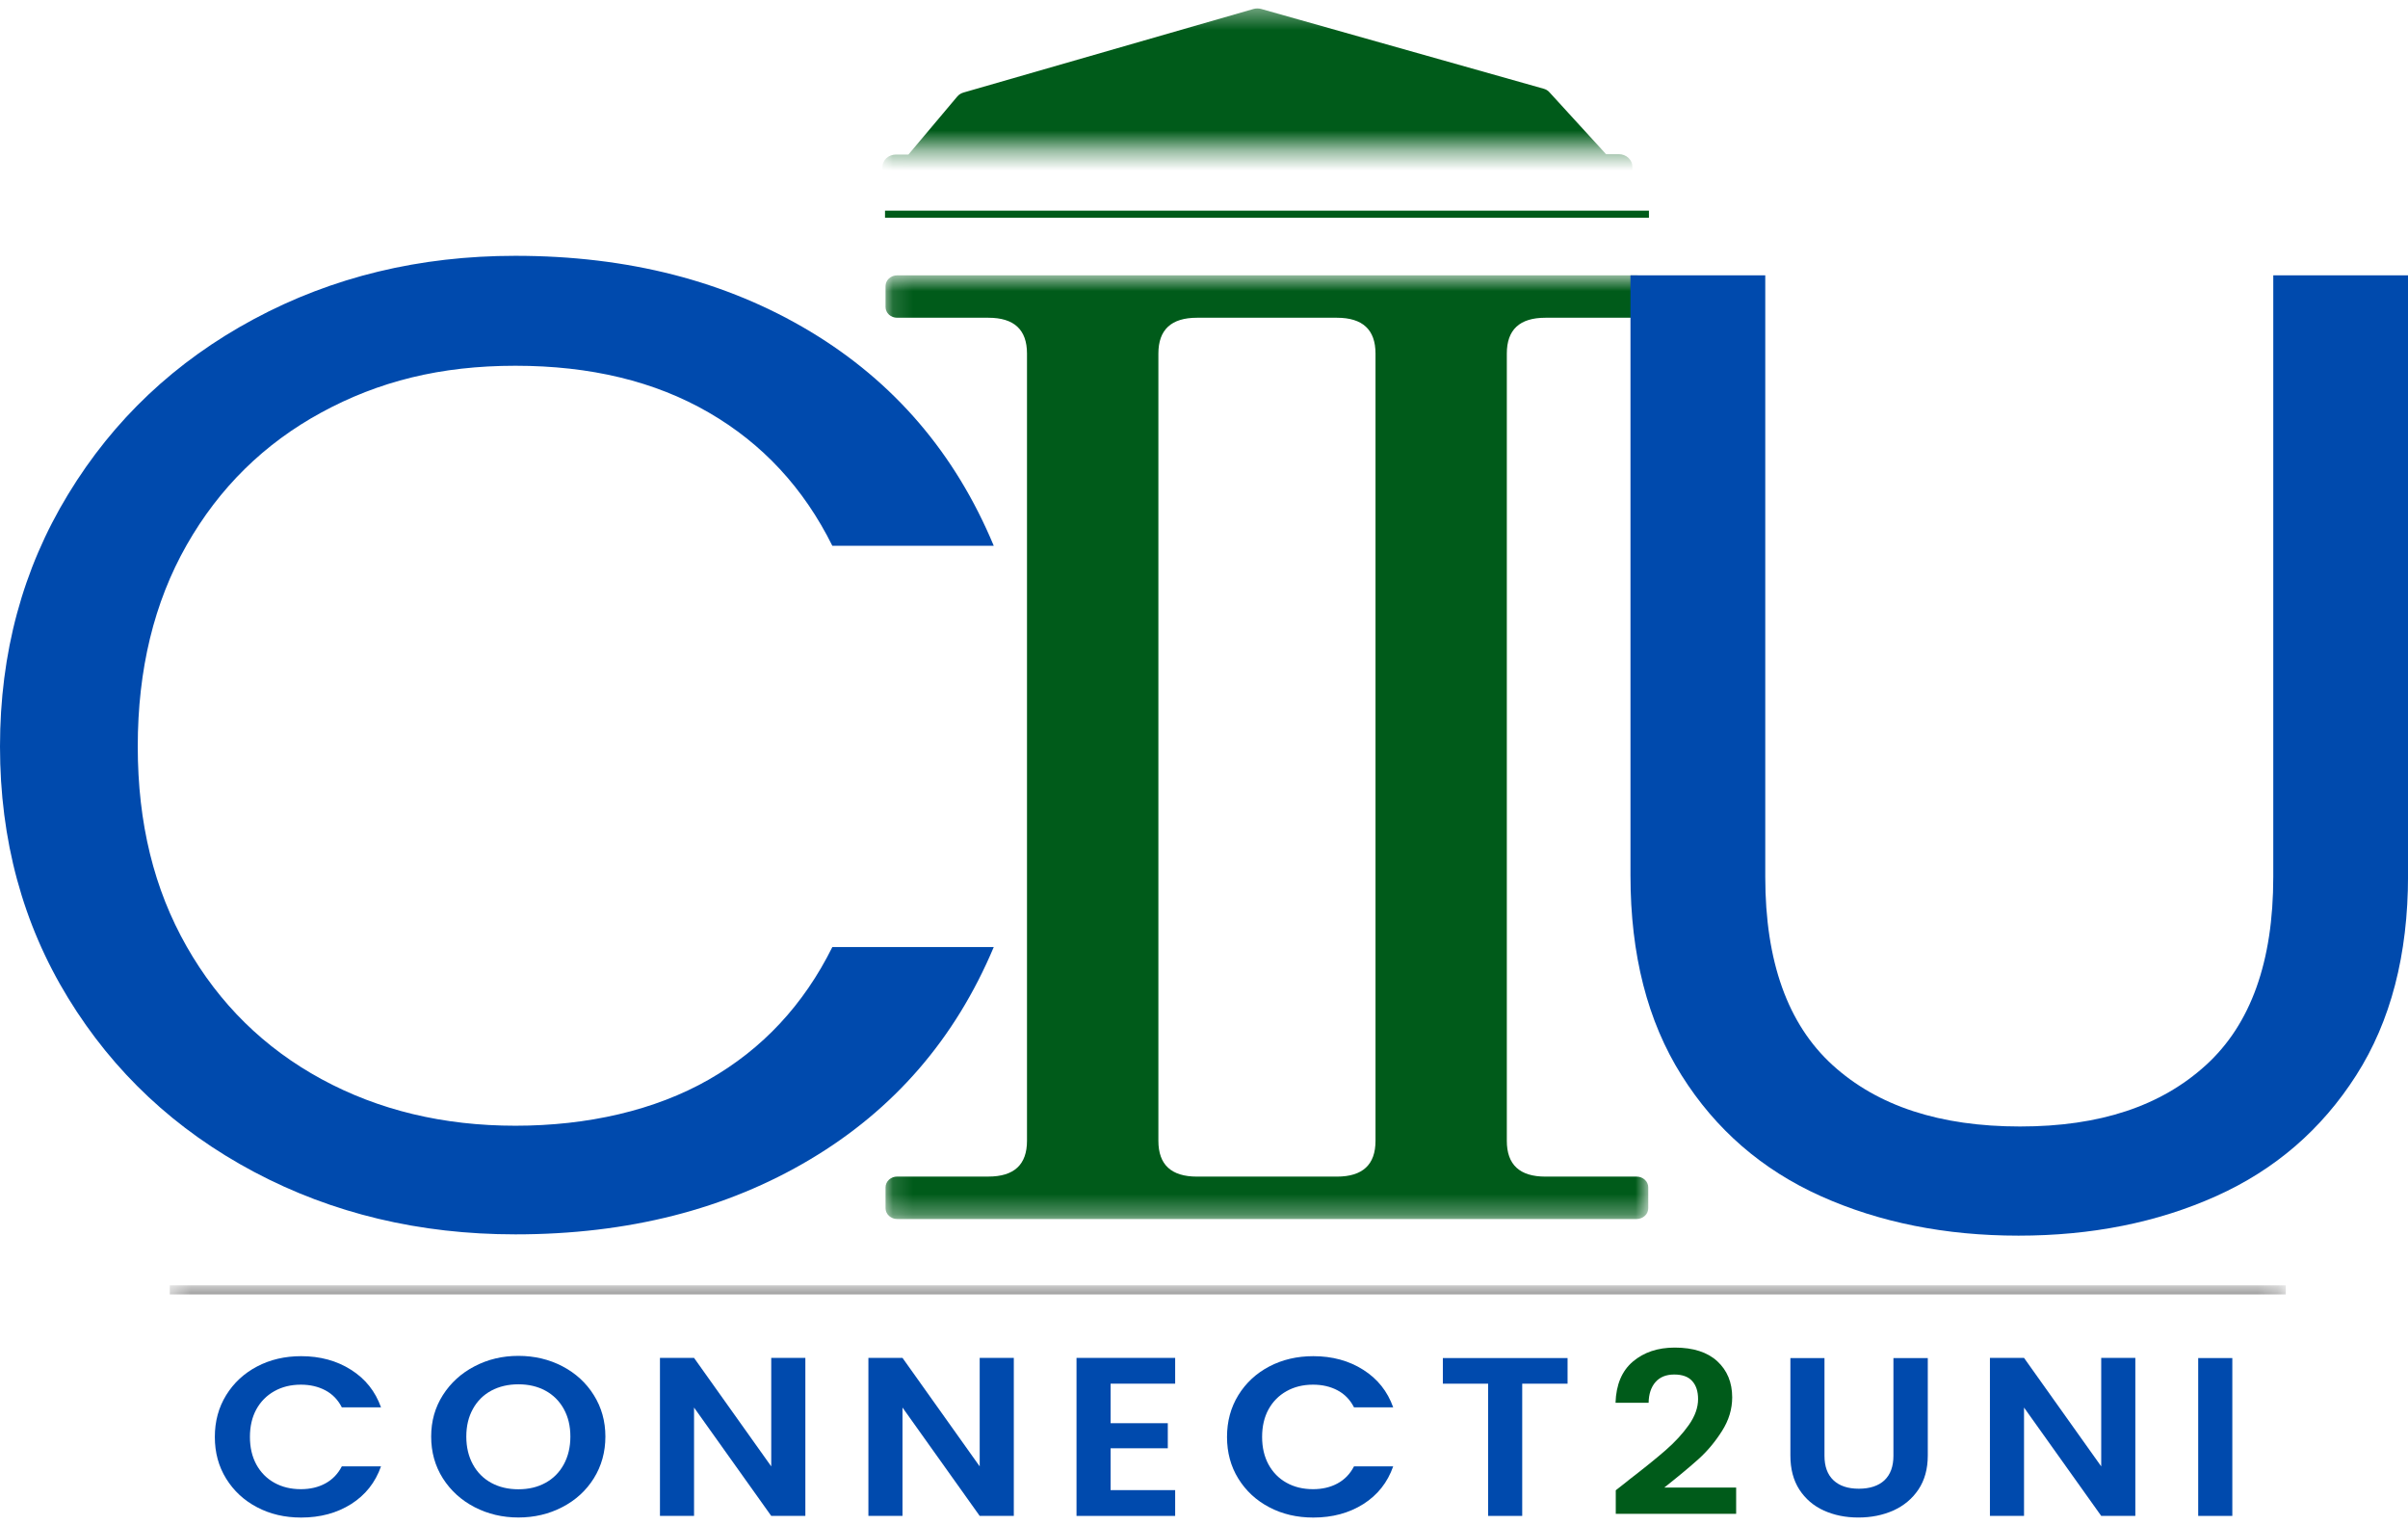 <svg width="120" height="76" viewBox="0 0 120 76" fill="none" xmlns="http://www.w3.org/2000/svg">
<rect width="120" height="76" fill="#1E1E1E"/>
<g id="Registration pages">
<path d="M-19801 -3115C-19801 -3116.1 -19800.1 -3117 -19799 -3117H1843C1844.11 -3117 1845 -3116.1 1845 -3115V1545C1845 1546.1 1844.11 1547 1843 1547H-19799C-19800.1 1547 -19801 1546.1 -19801 1545V-3115Z" fill="#444444"/>
<path d="M-19799 -3117V-3116H1843V-3117V-3118H-19799V-3117ZM1845 -3115H1844V1545H1845H1846V-3115H1845ZM1843 1547V1546H-19799V1547V1548H1843V1547ZM-19801 1545H-19800V-3115H-19801H-19802V1545H-19801ZM-19799 1547V1546C-19799.6 1546 -19800 1545.55 -19800 1545H-19801H-19802C-19802 1546.66 -19800.7 1548 -19799 1548V1547ZM1845 1545H1844C1844 1545.55 1843.55 1546 1843 1546V1547V1548C1844.66 1548 1846 1546.66 1846 1545H1845ZM1843 -3117V-3116C1843.55 -3116 1844 -3115.55 1844 -3115H1845H1846C1846 -3116.66 1844.66 -3118 1843 -3118V-3117ZM-19799 -3117V-3118C-19800.7 -3118 -19802 -3116.66 -19802 -3115H-19801H-19800C-19800 -3115.55 -19799.6 -3116 -19799 -3116V-3117Z" fill="white" fill-opacity="0.1"/>
<g id="Frame 1171276723">
<rect width="650" height="1270" transform="translate(-265 -33)" fill="white"/>
<g id="Color_Logo 1" clip-path="url(#clip0_4073_14979)">
<g id="Clip path group">
<mask id="mask0_4073_14979" style="mask-type:luminance" maskUnits="userSpaceOnUse" x="44" y="13" width="39" height="48">
<g id="clippath">
<path id="Vector" d="M82.139 13.719H44.134V60.694H82.139V13.719Z" fill="white"/>
</g>
</mask>
<g mask="url(#mask0_4073_14979)">
<g id="Group">
<path id="Vector_2" fill-rule="evenodd" clip-rule="evenodd" d="M82.139 60.201C82.139 60.344 82.078 60.481 81.97 60.581C81.862 60.681 81.715 60.738 81.561 60.738H44.709C44.555 60.738 44.408 60.681 44.3 60.581C44.192 60.481 44.13 60.344 44.13 60.201V59.16C44.13 59.017 44.192 58.88 44.3 58.78C44.408 58.68 44.555 58.623 44.709 58.623H49.256C50.537 58.623 51.179 58.029 51.179 56.841V17.616C51.179 16.428 50.539 15.832 49.256 15.832H44.709C44.555 15.832 44.408 15.777 44.3 15.677C44.192 15.577 44.13 15.44 44.13 15.297V14.254C44.13 14.111 44.192 13.974 44.3 13.874C44.408 13.774 44.555 13.719 44.709 13.719H81.561C81.715 13.719 81.862 13.774 81.97 13.874C82.078 13.974 82.139 14.111 82.139 14.254V15.297C82.139 15.44 82.078 15.577 81.97 15.677C81.862 15.777 81.715 15.832 81.561 15.832H77.013C75.731 15.832 75.091 16.426 75.091 17.616V56.843C75.091 58.031 75.731 58.625 77.013 58.625H81.561C81.715 58.625 81.862 58.682 81.97 58.782C82.078 58.882 82.139 59.019 82.139 59.161V60.203V60.201ZM66.624 15.832H59.65C58.369 15.832 57.727 16.426 57.727 17.616V56.843C57.727 58.031 58.367 58.625 59.65 58.625H66.624C67.905 58.625 68.547 58.031 68.547 56.843V17.616C68.547 16.428 67.907 15.832 66.624 15.832Z" fill="#005B1A"/>
</g>
</g>
</g>
<g id="Clip path group_2">
<mask id="mask1_4073_14979" style="mask-type:luminance" maskUnits="userSpaceOnUse" x="44" y="0" width="39" height="8">
<g id="clippath-1">
<path id="Vector_3" d="M82.199 0.389H44.026V7.404H82.199V0.389Z" fill="white"/>
</g>
</mask>
<g mask="url(#mask1_4073_14979)">
<g id="Group_2">
<path id="Vector_4" d="M81.521 28.93H80.704V26.815C80.704 26.732 80.686 26.652 80.652 26.575C80.618 26.497 80.568 26.43 80.506 26.371C80.444 26.312 80.371 26.267 80.287 26.236C80.203 26.204 80.117 26.188 80.027 26.188H79.108V13.926C79.184 13.911 79.254 13.887 79.319 13.85C79.385 13.815 79.441 13.769 79.491 13.715C79.541 13.661 79.579 13.6 79.607 13.535C79.635 13.469 79.648 13.4 79.65 13.33V11.359H80.672C80.761 11.359 80.849 11.342 80.931 11.311C81.015 11.28 81.088 11.233 81.15 11.176C81.212 11.118 81.262 11.05 81.296 10.972C81.33 10.895 81.348 10.815 81.348 10.732V8.309C81.348 8.226 81.332 8.145 81.296 8.069C81.262 7.993 81.212 7.924 81.15 7.865C81.088 7.806 81.013 7.762 80.931 7.73C80.849 7.699 80.763 7.682 80.672 7.682H80.035L77.223 4.606C77.143 4.512 77.042 4.451 76.918 4.418L62.849 0.446C62.721 0.411 62.596 0.411 62.47 0.446L48.03 4.606C47.898 4.642 47.791 4.708 47.705 4.808L45.27 7.701H44.647C44.558 7.701 44.47 7.717 44.388 7.749C44.304 7.78 44.233 7.826 44.169 7.884C44.105 7.943 44.057 8.01 44.023 8.087C43.989 8.165 43.971 8.245 43.971 8.328V10.769C43.971 10.852 43.987 10.932 44.023 11.009C44.059 11.087 44.107 11.154 44.169 11.213C44.233 11.272 44.306 11.317 44.388 11.348C44.47 11.38 44.556 11.396 44.647 11.396H45.675V13.367C45.678 13.439 45.692 13.508 45.72 13.572C45.748 13.637 45.786 13.7 45.836 13.754C45.886 13.807 45.944 13.854 46.01 13.889C46.075 13.924 46.147 13.95 46.223 13.963V26.212H45.27C45.18 26.212 45.092 26.229 45.01 26.26C44.927 26.291 44.853 26.338 44.791 26.395C44.729 26.452 44.679 26.521 44.645 26.599C44.611 26.676 44.593 26.756 44.593 26.839V28.954H43.646C43.556 28.954 43.471 28.971 43.387 29.003C43.303 29.034 43.231 29.08 43.167 29.138C43.104 29.195 43.056 29.265 43.022 29.341C42.988 29.419 42.97 29.498 42.97 29.582V31.608C42.97 31.691 42.988 31.773 43.022 31.849C43.056 31.924 43.106 31.993 43.167 32.052C43.229 32.111 43.303 32.156 43.387 32.187C43.471 32.219 43.556 32.235 43.646 32.235H81.521C81.611 32.235 81.697 32.221 81.781 32.187C81.862 32.156 81.936 32.11 82 32.052C82.064 31.995 82.112 31.924 82.146 31.849C82.18 31.771 82.197 31.691 82.197 31.608V29.537C82.194 29.456 82.175 29.378 82.14 29.302C82.104 29.226 82.054 29.162 81.992 29.104C81.93 29.047 81.856 29.004 81.775 28.973C81.693 28.941 81.609 28.927 81.521 28.927V28.93ZM48.537 26.214H47.523V13.941H48.537V26.214ZM55.976 26.214H55.031C54.941 26.214 54.853 26.23 54.771 26.262C54.69 26.293 54.616 26.34 54.552 26.397C54.488 26.454 54.44 26.523 54.406 26.6C54.372 26.678 54.355 26.758 54.355 26.841V28.956H51.447V26.817C51.447 26.734 51.429 26.654 51.395 26.576C51.361 26.499 51.311 26.432 51.249 26.373C51.187 26.314 51.113 26.269 51.03 26.238C50.946 26.206 50.86 26.19 50.77 26.19H49.851V13.928C49.927 13.913 49.996 13.889 50.062 13.852C50.128 13.817 50.184 13.77 50.234 13.717C50.282 13.663 50.322 13.602 50.348 13.537C50.376 13.471 50.389 13.402 50.391 13.332V11.361H55.423V13.332C55.428 13.404 55.441 13.473 55.469 13.537C55.497 13.604 55.535 13.665 55.585 13.719C55.635 13.772 55.693 13.819 55.761 13.854C55.828 13.889 55.898 13.915 55.974 13.928L55.98 26.214H55.976ZM58.296 26.214H57.282V13.941H58.296V26.214ZM65.735 26.214H64.788C64.698 26.214 64.612 26.23 64.528 26.262C64.445 26.293 64.373 26.34 64.309 26.397C64.245 26.454 64.197 26.523 64.163 26.6C64.129 26.678 64.112 26.758 64.112 26.841V28.956H61.231V26.817C61.231 26.734 61.214 26.654 61.18 26.576C61.146 26.499 61.096 26.432 61.034 26.373C60.972 26.314 60.898 26.269 60.815 26.238C60.731 26.206 60.645 26.19 60.555 26.19H59.602V13.928C59.678 13.913 59.746 13.889 59.811 13.852C59.877 13.817 59.935 13.77 59.983 13.717C60.031 13.663 60.071 13.602 60.097 13.537C60.124 13.471 60.139 13.402 60.141 13.332V11.361H65.171V13.332C65.174 13.404 65.189 13.473 65.216 13.537C65.244 13.602 65.282 13.665 65.332 13.719C65.382 13.772 65.44 13.819 65.506 13.854C65.571 13.889 65.643 13.915 65.719 13.928L65.733 26.214H65.735ZM68.055 26.214H67.039V13.941H68.055V26.214ZM75.494 26.214H74.547C74.457 26.214 74.371 26.23 74.287 26.262C74.204 26.293 74.132 26.34 74.068 26.397C74.004 26.454 73.956 26.523 73.922 26.6C73.888 26.678 73.871 26.758 73.871 26.841V28.956H70.949V26.817C70.949 26.734 70.933 26.654 70.897 26.576C70.861 26.499 70.813 26.432 70.751 26.373C70.689 26.314 70.614 26.269 70.532 26.238C70.448 26.206 70.362 26.19 70.272 26.19H69.345V13.928C69.421 13.913 69.491 13.889 69.556 13.852C69.622 13.817 69.678 13.77 69.728 13.717C69.776 13.663 69.816 13.602 69.842 13.537C69.87 13.471 69.883 13.402 69.885 13.332V11.361H74.918V13.332C74.922 13.404 74.936 13.473 74.963 13.537C74.991 13.604 75.029 13.665 75.079 13.719C75.129 13.772 75.187 13.819 75.255 13.854C75.323 13.889 75.392 13.915 75.468 13.928L75.496 26.214H75.494ZM77.814 26.214H76.784V13.941H77.8L77.814 26.214ZM75.582 10.143H45.303V8.889H80.019V10.143H75.584H75.582Z" fill="#005B1A"/>
</g>
</g>
</g>
<path id="Vector_5" d="M44.104 10.672H82.173" stroke="#005B1A" stroke-width="0.352" stroke-miterlimit="8.06"/>
<path id="Vector_6" d="M0 37.194C0 32.536 1.131 28.348 3.395 24.629C5.656 20.907 8.744 17.996 12.657 15.896C16.568 13.797 20.91 12.746 25.683 12.746C31.293 12.746 36.188 14.003 40.368 16.512C44.551 19.023 47.602 22.584 49.523 27.195H41.479C40.051 24.32 37.999 22.104 35.316 20.552C32.634 18.999 29.425 18.224 25.685 18.224C21.945 18.224 18.868 19.001 16.016 20.552C13.162 22.104 10.924 24.307 9.3 27.16C7.677 30.014 6.865 33.358 6.865 37.192C6.865 41.026 7.677 44.304 9.3 47.157C10.924 50.011 13.162 52.213 16.016 53.766C18.868 55.317 22.091 56.09 25.685 56.09C29.279 56.09 32.634 55.326 35.316 53.795C37.997 52.267 40.051 50.063 41.479 47.187H49.523C47.602 51.754 44.551 55.282 40.368 57.77C36.188 60.26 31.293 61.503 25.683 61.503C20.91 61.503 16.568 60.465 12.657 58.389C8.746 56.31 5.658 53.422 3.395 49.726C1.131 46.029 0 41.85 0 37.194Z" fill="#004AAD"/>
<path id="Vector_7" d="M87.97 13.719V43.693C87.97 47.908 89.089 51.034 91.327 53.071C93.567 55.111 96.68 56.128 100.667 56.128C104.654 56.128 107.69 55.109 109.929 53.071C112.167 51.034 113.286 47.908 113.286 43.693V13.719H120.002V43.624C120.002 47.566 119.14 50.886 117.417 53.58C115.695 56.276 113.372 58.282 110.444 59.596C107.516 60.91 104.231 61.567 100.591 61.567C96.951 61.567 93.662 60.91 90.734 59.596C87.809 58.282 85.497 56.278 83.8 53.58C82.1 50.884 81.253 47.564 81.253 43.624V13.719H87.968H87.97Z" fill="#004AAD"/>
<g id="Clip path group_3">
<mask id="mask2_4073_14979" style="mask-type:luminance" maskUnits="userSpaceOnUse" x="8" y="64" width="106" height="1">
<g id="clippath-2">
<path id="Vector_8" d="M113.734 64.019H8.461V64.393H113.734V64.019Z" fill="white"/>
</g>
</mask>
<g mask="url(#mask2_4073_14979)">
<g id="Group_3">
<path id="Vector_9" d="M8.461 64.043H113.91V64.493H8.461V64.043Z" fill="black"/>
</g>
</g>
</g>
<path id="Vector_10" d="M10.706 71.594C10.706 70.82 10.893 70.128 11.27 69.515C11.647 68.905 12.16 68.427 12.812 68.085C13.462 67.744 14.194 67.572 15.006 67.572C15.953 67.572 16.783 67.798 17.495 68.251C18.207 68.701 18.704 69.325 18.987 70.121H17.034C16.841 69.743 16.566 69.46 16.211 69.273C15.858 69.086 15.453 68.992 14.994 68.992C14.497 68.992 14.057 69.099 13.672 69.316C13.289 69.53 12.99 69.832 12.774 70.222C12.561 70.613 12.455 71.07 12.455 71.595C12.455 72.121 12.561 72.573 12.774 72.969C12.99 73.363 13.289 73.666 13.672 73.879C14.057 74.094 14.497 74.199 14.994 74.199C15.453 74.199 15.86 74.105 16.211 73.914C16.566 73.722 16.839 73.439 17.034 73.063H18.987C18.704 73.868 18.207 74.493 17.499 74.941C16.789 75.389 15.959 75.613 15.006 75.613C14.194 75.613 13.462 75.443 12.812 75.1C12.16 74.76 11.647 74.282 11.27 73.674C10.893 73.065 10.706 72.373 10.706 71.599V71.594Z" fill="#004AAD"/>
<path id="Vector_11" d="M25.835 75.61C25.043 75.61 24.313 75.438 23.649 75.094C22.987 74.75 22.46 74.272 22.07 73.66C21.681 73.045 21.487 72.352 21.487 71.578C21.487 70.804 21.681 70.123 22.07 69.511C22.46 68.9 22.985 68.421 23.649 68.077C24.313 67.729 25.041 67.557 25.835 67.557C26.629 67.557 27.369 67.731 28.029 68.077C28.687 68.421 29.21 68.9 29.591 69.511C29.976 70.123 30.169 70.812 30.169 71.578C30.169 72.344 29.976 73.045 29.591 73.66C29.208 74.272 28.685 74.75 28.019 75.094C27.357 75.438 26.629 75.61 25.833 75.61H25.835ZM25.835 74.204C26.344 74.204 26.793 74.098 27.181 73.884C27.572 73.671 27.875 73.366 28.095 72.966C28.312 72.568 28.424 72.105 28.424 71.578C28.424 71.05 28.314 70.595 28.095 70.201C27.875 69.805 27.57 69.502 27.181 69.291C26.793 69.08 26.344 68.974 25.835 68.974C25.327 68.974 24.874 69.08 24.481 69.291C24.09 69.502 23.785 69.805 23.567 70.201C23.348 70.595 23.238 71.052 23.238 71.578C23.238 72.103 23.348 72.568 23.567 72.966C23.785 73.366 24.092 73.671 24.481 73.884C24.874 74.098 25.325 74.204 25.835 74.204Z" fill="#004AAD"/>
<path id="Vector_12" d="M40.134 75.531H38.434L34.587 70.132V75.531H32.888V67.658H34.587L38.434 73.064V67.658H40.134V75.531Z" fill="#004AAD"/>
<path id="Vector_13" d="M50.522 75.531H48.822L44.975 70.132V75.531H43.276V67.658H44.975L48.822 73.064V67.658H50.522V75.531Z" fill="#004AAD"/>
<path id="Vector_14" d="M55.346 68.941V70.912H58.196V72.161H55.346V74.246H58.563V75.531H53.647V67.658H58.563V68.942H55.346V68.941Z" fill="#004AAD"/>
<path id="Vector_15" d="M61.147 71.594C61.147 70.82 61.334 70.128 61.711 69.515C62.088 68.905 62.601 68.427 63.253 68.085C63.903 67.744 64.635 67.572 65.447 67.572C66.394 67.572 67.224 67.798 67.936 68.251C68.648 68.701 69.145 69.325 69.428 70.121H67.475C67.282 69.743 67.007 69.46 66.652 69.273C66.299 69.086 65.894 68.992 65.435 68.992C64.938 68.992 64.498 69.099 64.113 69.316C63.73 69.53 63.431 69.832 63.215 70.222C63.002 70.613 62.896 71.07 62.896 71.595C62.896 72.121 63.002 72.573 63.215 72.969C63.431 73.363 63.73 73.666 64.113 73.879C64.498 74.094 64.938 74.199 65.435 74.199C65.894 74.199 66.3 74.105 66.652 73.914C67.007 73.722 67.28 73.439 67.475 73.063H69.428C69.145 73.868 68.648 74.493 67.94 74.941C67.23 75.389 66.4 75.613 65.447 75.613C64.635 75.613 63.903 75.443 63.253 75.1C62.601 74.76 62.088 74.282 61.711 73.674C61.334 73.065 61.147 72.373 61.147 71.599V71.594Z" fill="#004AAD"/>
<path id="Vector_16" d="M78.118 67.666V68.943H75.858V75.531H74.159V68.943H71.903V67.666H78.12H78.118Z" fill="#004AAD"/>
<path id="Vector_17" d="M81.15 73.755C81.928 73.157 82.548 72.656 83.007 72.256C83.47 71.852 83.855 71.434 84.162 70.999C84.469 70.562 84.622 70.133 84.622 69.711C84.622 69.328 84.525 69.028 84.331 68.814C84.138 68.595 83.839 68.486 83.434 68.486C83.029 68.486 82.718 68.612 82.498 68.864C82.279 69.115 82.165 69.46 82.157 69.893H80.508C80.538 68.99 80.825 68.307 81.371 67.842C81.92 67.378 82.614 67.144 83.458 67.144C84.381 67.144 85.087 67.372 85.582 67.827C86.074 68.283 86.322 68.882 86.322 69.624C86.322 70.211 86.152 70.772 85.811 71.305C85.472 71.838 85.085 72.302 84.648 72.696C84.21 73.09 83.639 73.564 82.937 74.119H86.519V75.426H80.52V74.254L81.152 73.757L81.15 73.755Z" fill="#005B1A"/>
<path id="Vector_18" d="M90.921 67.666V72.535C90.921 73.068 91.07 73.475 91.37 73.756C91.669 74.037 92.09 74.176 92.632 74.176C93.175 74.176 93.609 74.036 93.909 73.756C94.208 73.473 94.357 73.066 94.357 72.535V67.666H96.069V72.524C96.069 73.192 95.911 73.758 95.6 74.221C95.289 74.681 94.872 75.028 94.349 75.263C93.829 75.494 93.248 75.611 92.608 75.611C91.968 75.611 91.403 75.494 90.887 75.263C90.374 75.029 89.969 74.681 89.67 74.221C89.371 73.758 89.222 73.194 89.222 72.524V67.666H90.921Z" fill="#004AAD"/>
<path id="Vector_19" d="M106.412 75.531H104.712L100.865 70.132V75.531H99.166V67.658H100.865L104.712 73.064V67.658H106.412V75.531Z" fill="#004AAD"/>
<path id="Vector_20" d="M111.245 67.666V75.531H109.545V67.666H111.245Z" fill="#004AAD"/>
</g>
</g>
</g>
<defs>
<clipPath id="clip0_4073_14979">
<rect width="120" height="75.224" fill="white" transform="translate(0 0.389)"/>
</clipPath>
</defs>
</svg>
